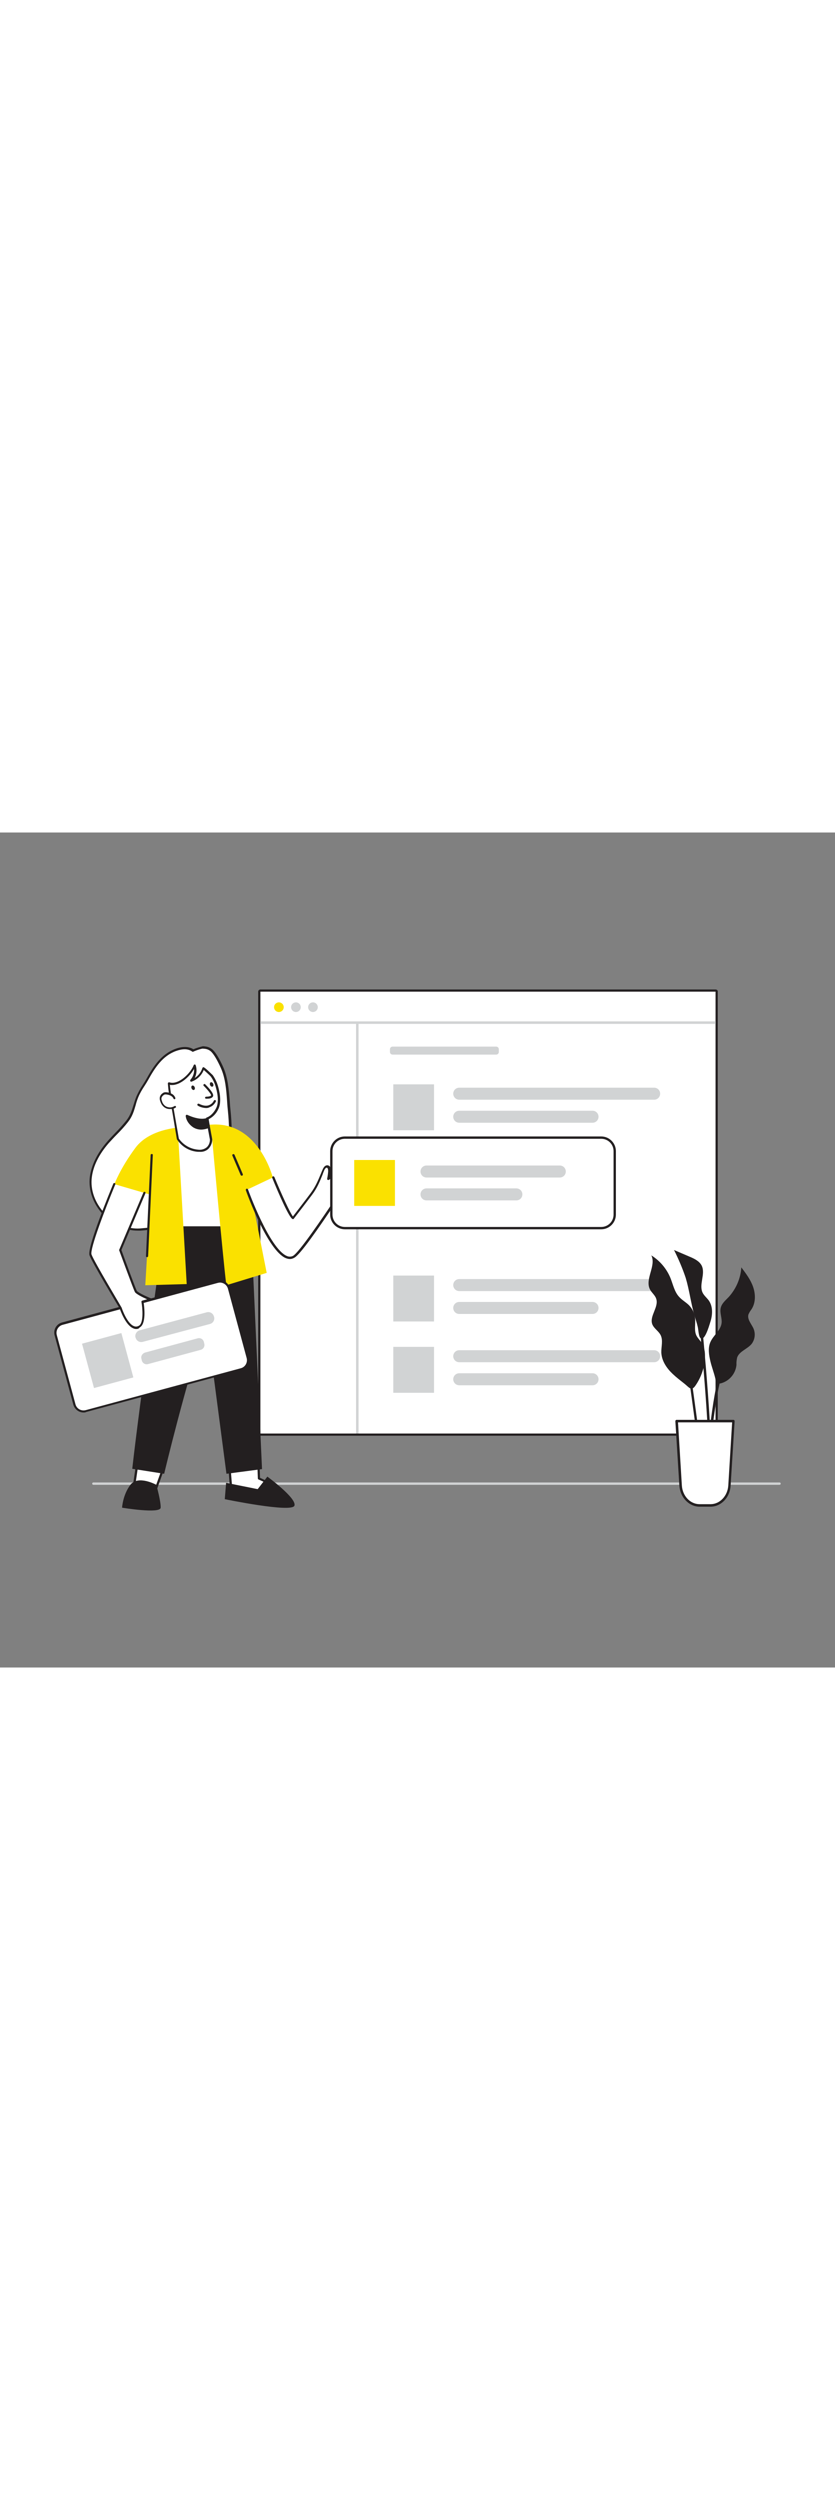 <svg version="1.1" id="Layer_1" xmlns="http://www.w3.org/2000/svg" xmlns:xlink="http://www.w3.org/1999/xlink" x="0px" y="0px" viewBox="0 0 500 500" style="width: 167px;" xml:space="preserve" data-imageid="user-interface-81" imageName="User Interface" class="illustrations_image">
<rect x="0" y="0" width="500" height="500" fill="#808080" stroke="none"/>
<style type="text/css">
	.st0_user-interface-81{fill:#FFFFFF;}
	.st1_user-interface-81{fill:#231F20;}
	.st2_user-interface-81{fill:#D1D3D4;}
	.st3_user-interface-81{fill:#68E1FD;}
	.st4_user-interface-81{fill:none;}
</style>
<g id="UI_user-interface-81">
	<rect x="155.9" y="95.3" class="st0_user-interface-81" width="272.6" height="264.6"/>
	<path class="st1_user-interface-81" d="M428.5,95.3v264.6H155.9V95.3H428.5 M428.5,94H155.9c-0.7,0-1.3,0.6-1.3,1.3c0,0,0,0,0,0v264.6&#10;&#9;&#9;c0,0.7,0.6,1.3,1.3,1.3c0,0,0,0,0,0h272.6c0.7,0,1.3-0.6,1.3-1.3c0,0,0,0,0,0V95.3C429.9,94.6,429.3,94,428.5,94L428.5,94z"/>
	<path class="st2_user-interface-81" d="M235.1,128.2h62c0.9,0,1.6,0.7,1.6,1.6v1.6c0,0.9-0.7,1.6-1.6,1.6h-62c-0.9,0-1.6-0.7-1.6-1.6v-1.6&#10;&#9;&#9;C233.5,128.9,234.2,128.2,235.1,128.2z"/>
	<rect x="235.5" y="150.8" class="st2_user-interface-81" width="24.4" height="27.5"/>
	<path class="st2_user-interface-81" d="M275,152.8h116.7c2,0,3.6,1.6,3.6,3.6v0c0,2-1.6,3.6-3.6,3.6H275c-2,0-3.6-1.6-3.6-3.6v0&#10;&#9;&#9;C271.4,154.4,273,152.8,275,152.8z"/>
	<path class="st2_user-interface-81" d="M275,166.6h79.8c2,0,3.6,1.6,3.6,3.6v0c0,2-1.6,3.6-3.6,3.6H275c-2,0-3.6-1.6-3.6-3.6v0&#10;&#9;&#9;C271.4,168.2,273,166.6,275,166.6z"/>
	<rect x="235.5" y="265.3" class="st2_user-interface-81" width="24.4" height="27.5"/>
	<path class="st2_user-interface-81" d="M275,267.4h116.7c2,0,3.6,1.6,3.6,3.6l0,0c0,2-1.6,3.6-3.6,3.6H275c-2,0-3.6-1.6-3.6-3.6l0,0&#10;&#9;&#9;C271.4,269,273,267.4,275,267.4z"/>
	<path class="st2_user-interface-81" d="M275,281.1h79.8c2,0,3.6,1.6,3.6,3.6l0,0c0,2-1.6,3.6-3.6,3.6H275c-2,0-3.6-1.6-3.6-3.6l0,0&#10;&#9;&#9;C271.4,282.7,273,281.1,275,281.1z"/>
	<rect x="235.5" y="308" class="st2_user-interface-81" width="24.4" height="27.5"/>
	<path class="st2_user-interface-81" d="M275,310h116.7c2,0,3.6,1.6,3.6,3.6l0,0c0,2-1.6,3.6-3.6,3.6H275c-2,0-3.6-1.6-3.6-3.6l0,0&#10;&#9;&#9;C271.4,311.6,273,310,275,310z"/>
	<path class="st2_user-interface-81" d="M275,323.8h79.8c2,0,3.6,1.6,3.6,3.6l0,0c0,2-1.6,3.6-3.6,3.6H275c-2,0-3.6-1.6-3.6-3.6l0,0&#10;&#9;&#9;C271.4,325.4,273,323.8,275,323.8z"/>
	<circle class="st3_user-interface-81 targetColor" cx="167" cy="104.6" r="2.9" style="fill: rgb(250, 225, 0);"/>
	<circle class="st2_user-interface-81" cx="177.2" cy="104.6" r="2.9"/>
	<circle class="st2_user-interface-81" cx="187.4" cy="104.6" r="2.9"/>
	<rect x="213.2" y="113.8" class="st2_user-interface-81" width="1.5" height="246.1"/>
	<rect x="155.9" y="113.1" class="st2_user-interface-81" width="272.6" height="1.5"/>
</g>
<path id="floor_user-interface-81" class="st2_user-interface-81" d="M466.8,390.6H55.9c-0.4,0-0.7-0.3-0.7-0.7c0-0.4,0.3-0.7,0.7-0.7c0,0,0,0,0,0h410.9&#10;&#9;c0.4,0,0.7,0.3,0.7,0.7C467.5,390.3,467.2,390.6,466.8,390.6z"/>
<g id="plant_user-interface-81">
	<path class="st1_user-interface-81" d="M422.1,313.9c0.2-2.7-0.4-5.4-1.6-7.8c-1-1.7-2.6-3.1-3.5-4.9c-1.5-3.2-0.4-6.9-0.8-10.4&#10;&#9;&#9;c-0.3-2.9-1.6-5.6-3.6-7.7c-1.8-1.8-4.2-3.1-5.9-5c-2.9-3.1-3.7-7.6-5.3-11.5c-2.3-5.5-6.3-10.2-11.4-13.4c3.1,6.2-4,14.2-0.8,20.4&#10;&#9;&#9;c1,2,3,3.4,3.7,5.5c1.8,5-4.2,10.5-2.3,15.4c1,2.5,3.6,3.9,4.9,6.3c1.7,3.2,0.4,7,0.5,10.6c0.2,5,3.2,9.4,6.8,12.8&#10;&#9;&#9;c2.2,2.1,4.7,4,7.1,5.9c2.9,2.3,4.1,4.7,6.6,1C420,326,422,320,422.1,313.9z"/>
	<path class="st1_user-interface-81" d="M425.4,316.7c-0.9-3.8-1.6-8,0-11.6c1.8-4.1,6.2-7,6.7-11.4c0.3-2.9-1.1-5.8-0.6-8.7s2.9-4.8,4.9-6.9&#10;&#9;&#9;c4.4-4.9,7.1-11.1,7.5-17.7c2.8,3.7,5.6,7.4,7.1,11.8s1.5,9.5-1,13.3c-0.7,0.9-1.3,1.9-1.8,3c-0.9,2.8,1.5,5.5,2.8,8.1&#10;&#9;&#9;c1.5,3.1,1.2,6.8-0.9,9.6c-2.5,3.1-7.4,4.4-8.7,8.2c-0.3,1.4-0.5,2.9-0.4,4.4c-0.5,5.2-4.2,9.6-9.2,11c-3,0.7-2.9-0.5-3.5-3&#10;&#9;&#9;C427.5,323.4,426.2,320.1,425.4,316.7z"/>
	<path class="st1_user-interface-81" d="M415.8,289.1c-2.1-7.4-3-15-5.2-22.4c-1.9-5.7-4.3-11.3-7-16.7l9.1,3.9c2.9,1.2,6.1,2.7,7.5,5.5&#10;&#9;&#9;c2.4,5-1.9,11.4,0.6,16.3c0.9,1.7,2.5,3,3.6,4.5c2.7,3.8,2.3,9,0.8,13.4c-0.6,1.9-3.4,11.7-5.9,9c-1-1.1-1.1-5.1-1.5-6.6&#10;&#9;&#9;C417.3,293.7,416.5,291.5,415.8,289.1z"/>
	<path class="st1_user-interface-81" d="M420.9,387c-1.8-12-7.5-54.5-7.6-54.9l1.4-0.2c0.1,0.4,5.8,42.8,7.6,54.9L420.9,387z"/>
	<path class="st1_user-interface-81" d="M422.9,398.3h-1.5c0.1-14.3,6-68.9,9.5-72.6l1.1,1C429.7,329.2,423,378.8,422.9,398.3z"/>
	<path class="st1_user-interface-81" d="M426,395.6l-1.5-0.1c1.4-30.8-5.2-95.5-5.2-96.2l1.5-0.1C420.8,299.9,427.4,364.7,426,395.6z"/>
	<path class="st0_user-interface-81" d="M405.2,352.5h34l-2.4,38.6c-0.4,6.7-5.4,11.9-11.3,11.9h-6.6c-6,0-10.9-5.2-11.3-11.9L405.2,352.5z"/>
	<path class="st1_user-interface-81" d="M425.5,403.7h-6.6c-6.3,0-11.6-5.5-12.1-12.6l-2.4-38.6c0-0.4,0.3-0.8,0.7-0.8c0,0,0,0,0.1,0h34&#10;&#9;&#9;c0.2,0,0.4,0.1,0.5,0.2c0.1,0.2,0.2,0.4,0.2,0.6l-2.4,38.6C437.1,398.2,431.8,403.7,425.5,403.7z M406,353.2l2.3,37.8&#10;&#9;&#9;c0.4,6.3,5,11.2,10.6,11.2h6.6c5.5,0,10.2-4.9,10.6-11.2l2.3-37.8L406,353.2z"/>
</g>
<g id="Character_user-interface-81">
	<path class="st0_user-interface-81" d="M137.5,378.8c-0.2,1.3,1.1,16.3,1.1,16.3s18.3,3.2,18.4,2s5.6-6.8,5.6-6.8l-7.4-3.4l-0.6-18.1L137.5,378.8z"/>
	<path class="st1_user-interface-81" d="M155.6,397.9c-3.7,0-11.9-1.3-17.1-2.2c-0.3-0.1-0.5-0.3-0.6-0.6c-0.1-1.5-1.3-15.1-1.1-16.4&#10;&#9;&#9;c0-0.2,0.1-0.4,0.3-0.5l17-10.1c0.3-0.2,0.7-0.1,0.9,0.3c0.1,0.1,0.1,0.2,0.1,0.3l0.6,17.7l7,3.3c0.2,0.1,0.3,0.3,0.4,0.5&#10;&#9;&#9;c0,0.2,0,0.4-0.2,0.6c-2.5,2.5-5.2,5.7-5.4,6.4c0,0.2-0.1,0.4-0.3,0.6C156.8,397.8,156.2,397.9,155.6,397.9z M139.2,394.5&#10;&#9;&#9;c7.5,1.3,15.7,2.4,17.2,2.1c0.6-1.4,3.3-4.4,5-6.2l-6.6-3c-0.2-0.1-0.4-0.3-0.4-0.6l-0.6-17l-15.8,9.4&#10;&#9;&#9;C138.1,380.9,138.8,389.1,139.2,394.5z"/>
	<polygon class="st0_user-interface-81" points="81.9,380 79.2,398.6 91.4,398.6 98.5,378.8 &#9;"/>
	<path class="st1_user-interface-81" d="M91.4,399.2H79.2c-0.2,0-0.4-0.1-0.5-0.2c-0.1-0.2-0.2-0.3-0.2-0.5l2.7-18.5c0-0.3,0.3-0.5,0.6-0.6l16.6-1.3&#10;&#9;&#9;c0.4,0,0.7,0.3,0.7,0.6c0,0.1,0,0.2,0,0.3L92,398.8C91.9,399.1,91.7,399.2,91.4,399.2z M80,397.9h10.9l6.6-18.4l-15,1.2L80,397.9z"/>
	<path class="st0_user-interface-81" d="M122.5,128.8c-0.4-0.1-0.8-0.1-1.2-0.1c-1.9,0.4-3.8,1.1-5.7,1.9c-3-2-7-1.7-10.3-0.4&#10;&#9;&#9;c-8.4,3-13,10.3-17.1,17.7c-1.9,3.4-4.6,6.9-5.9,10.4c-2.1,5.3-2.3,9.8-6,14.6c-3.5,4.6-7.8,8.4-11.6,12.7&#10;&#9;&#9;c-5.1,5.9-9.2,12.9-10.2,20.6C52.2,222.7,68,238.9,84,237.7s33.4-5.4,43.2-18.1c10.8-14.1,11.9-35.6,10.2-52.6&#10;&#9;&#9;c-0.9-8.9-0.7-18.4-4.5-26.7c-1.4-3-3.6-7.4-5.9-9.7C125.7,129.5,124.2,128.9,122.5,128.8z"/>
	<path class="st1_user-interface-81" d="M82.4,238.4c-7.3,0-14.8-3.4-20.5-9.4c-6.2-6.6-9.1-14.9-8.1-22.9c1-7,4.4-14.1,10.4-21&#10;&#9;&#9;c1.5-1.8,3.2-3.5,4.8-5.2c2.4-2.4,4.6-4.9,6.7-7.5c2.4-3.1,3.3-6.2,4.3-9.4c0.5-1.6,1-3.3,1.7-5c1.1-2.4,2.3-4.7,3.8-6.9&#10;&#9;&#9;c0.8-1.2,1.5-2.4,2.2-3.6c4.1-7.4,8.9-14.9,17.5-18c2.4-0.9,7-2,10.6,0.3c1.8-0.8,3.7-1.3,5.6-1.8c0.4,0,0.9,0,1.3,0.1l0,0&#10;&#9;&#9;c1.8,0.1,3.5,0.9,4.8,2.1c1.8,1.8,3.8,5.1,6,9.9c3,6.6,3.5,13.8,4.1,20.9c0.1,2,0.3,4,0.5,6c1.3,13,1.8,37.3-10.3,53&#10;&#9;&#9;c-8.3,10.8-22.5,16.8-43.7,18.4C83.5,238.4,82.9,238.4,82.4,238.4z M110.6,129.8c-1.7,0-3.4,0.4-5.1,1&#10;&#9;&#9;c-8.2,2.9-12.8,10.2-16.8,17.4c-0.7,1.2-1.4,2.4-2.2,3.6c-1.4,2.1-2.7,4.3-3.7,6.7c-0.7,1.7-1.2,3.3-1.6,4.9&#10;&#9;&#9;c-1,3.4-1.9,6.6-4.5,9.9c-2.1,2.7-4.4,5.2-6.8,7.6c-1.6,1.6-3.2,3.4-4.8,5.1c-5.8,6.7-9.2,13.5-10.1,20.3c-1,7.6,1.8,15.5,7.7,21.8&#10;&#9;&#9;s13.8,9.5,21.1,9c20.7-1.6,34.7-7.4,42.7-17.9c11.8-15.4,11.3-39.2,10-52.1c-0.2-2-0.4-4-0.5-6c-0.5-6.9-1-14.1-3.9-20.4&#10;&#9;&#9;c-2.1-4.6-4-7.8-5.7-9.5c-1.1-1-2.5-1.6-4-1.7l0,0c-0.4-0.1-0.8,0-1.2-0.1c-1.8,0.4-3.5,1-5.2,1.7c-0.2,0.2-0.6,0.3-0.9,0.1l0,0&#10;&#9;&#9;C113.9,130.3,112.3,129.8,110.6,129.8z"/>
	<polygon class="st0_user-interface-81" points="146.4,242.3 134,177.4 98.4,180.2 98.5,235.9 &#9;"/>
	<path class="st1_user-interface-81" d="M146.4,243L146.4,243l-47.9-6.4c-0.3,0-0.6-0.3-0.6-0.7l-0.1-55.6c0-0.3,0.3-0.6,0.6-0.7l35.6-2.8&#10;&#9;&#9;c0.3,0,0.6,0.2,0.7,0.5l12.4,64.9c0,0.2,0,0.4-0.2,0.6C146.7,242.9,146.5,243,146.4,243z M99.2,235.3l46.3,6.2l-12.1-63.4&#10;&#9;&#9;l-34.4,2.7L99.2,235.3z"/>
	<path class="st1_user-interface-81" d="M98.5,235.9c0,0-14.9,105.5-19.3,145.1l19.1,3c0,0,13.1-55.1,25.4-90.8l11.9,90.8l21.3-2.8l-6.6-145.4H98.5z"/>
	<path class="st3_user-interface-81 targetColor" d="M68.5,210.6l21.7,6.3L87,271.1l24.8-0.7l-5-86.8l20.2-0.8c0,0.8,6.5,71.5,8.5,88.3l24.2-7.4l-9.9-50l13.6-7&#10;&#9;&#9;c0,0-8.4-33.4-36.4-31.8c-25.8,1.5-16.8,1.5-16.3,1.5c-0.5,0-20.5,0.1-29.6,12.4C71.9,201.2,68.5,210.6,68.5,210.6z" style="fill: rgb(250, 225, 0);"/>
	<path class="st0_user-interface-81" d="M124.2,171.3l2.3,12.6c0,0,0.1,7.3-8,6.7c-4.8-0.4-9.3-3-12-7c-0.8-5.2-1.7-10.4-2.5-15.6&#10;&#9;&#9;c-1-5.8-2.5-11.8-2.8-17.6c6.1,1.9,13.6-5.7,15.5-10.7c1,3.1,0.2,6.5-1.9,9c3.4-1.2,6.1-4,7.2-7.4c0.1-0.2,4.7,4,5,4.5&#10;&#9;&#9;c1.3,1.9,2.3,4,3,6.2c1.2,3.9,2.2,9.7,0.2,13.5C127.6,170.4,124.2,171.3,124.2,171.3z"/>
	<path class="st1_user-interface-81" d="M119.4,191.2c-0.3,0-0.6,0-1,0c-5.1-0.4-9.6-3.1-12.4-7.4c-0.1-0.1-0.1-0.2-0.1-0.2l-2.6-15.6&#10;&#9;&#9;c-0.3-1.8-0.7-3.7-1-5.5c-0.9-4-1.5-8.1-1.8-12.2c0-0.2,0.1-0.4,0.3-0.6c0.2-0.1,0.4-0.2,0.6-0.1c5.6,1.8,12.8-5.6,14.6-10.3&#10;&#9;&#9;c0.1-0.3,0.4-0.4,0.6-0.4c0.3,0,0.5,0.2,0.6,0.5c0.8,2.5,0.6,5.2-0.6,7.6c2.2-1.4,3.8-3.5,4.6-6c0.1-0.2,0.3-0.4,0.5-0.5&#10;&#9;&#9;c0.9-0.1,5.6,4.8,5.7,4.8c1.4,2,2.4,4.1,3.1,6.4c0.8,2.7,2.5,9.5,0.2,14c-1.2,2.6-3.2,4.7-5.8,6c0.4,2.4,2.2,12,2.2,12&#10;&#9;&#9;c0,2.1-0.8,4.1-2.2,5.6C123.5,190.7,121.5,191.4,119.4,191.2z M107.1,183.3c2.7,3.8,6.8,6.2,11.4,6.6c1.9,0.3,3.9-0.2,5.4-1.5&#10;&#9;&#9;c1.2-1.2,1.8-2.8,1.8-4.5c0,0-2.3-12.3-2.3-12.5c-0.1-0.3,0.1-0.7,0.5-0.8c0.1,0,3.2-1,5.5-5.5c2.1-4,0.5-10.4-0.3-13&#10;&#9;&#9;c-0.6-2.1-1.6-4.2-2.9-6c-0.3-0.4-2.9-2.8-4.2-3.9c-1.3,3.3-4,5.8-7.3,7c-0.4,0.1-0.7-0.1-0.8-0.4c-0.1-0.2,0-0.5,0.1-0.7&#10;&#9;&#9;c1.6-1.8,2.4-4.1,2.2-6.5c-2.7,4.7-8.9,10.5-14.5,9.5c0.4,3.7,0.9,7.4,1.7,11.1c0.4,1.9,0.7,3.7,1,5.6L107.1,183.3z"/>
	<path class="st0_user-interface-81" d="M104.5,159c-0.4-0.9-1-1.6-1.9-2.1c-0.8-0.4-1.7-0.7-2.6-0.8c-0.5-0.1-1-0.1-1.5,0c-0.3,0.1-0.6,0.3-0.9,0.5&#10;&#9;&#9;c-0.7,0.5-1.2,1.2-1.4,2c-0.1,0.7,0,1.3,0.2,1.9c0.2,0.7,0.5,1.4,0.9,2c1.6,2.5,5,3.3,7.5,1.7c0,0,0,0,0.1,0"/>
	<path class="st1_user-interface-81" d="M101.9,165.6c-0.4,0-0.8,0-1.3-0.1c-1.6-0.3-2.9-1.3-3.8-2.7c-0.4-0.7-0.7-1.4-0.9-2.1&#10;&#9;&#9;c-0.3-0.7-0.3-1.5-0.2-2.2c0.2-0.9,0.8-1.8,1.6-2.3c0.3-0.3,0.7-0.5,1.1-0.6c0.6-0.1,1.2-0.1,1.7,0c1,0.1,1.9,0.4,2.8,0.9&#10;&#9;&#9;c1,0.5,1.7,1.4,2.1,2.4c0.1,0.3,0,0.6-0.3,0.8c0,0,0,0,0,0c-0.3,0.1-0.6,0-0.8-0.3c0,0,0,0,0,0c-0.3-0.8-0.9-1.4-1.7-1.8&#10;&#9;&#9;c-0.7-0.4-1.6-0.6-2.4-0.7c-0.4-0.1-0.8-0.1-1.2,0c-0.3,0.1-0.5,0.2-0.7,0.4c-0.6,0.4-1,1-1.2,1.6c-0.1,0.6,0,1.1,0.2,1.7&#10;&#9;&#9;c0.2,0.6,0.4,1.3,0.8,1.8c0.7,1.1,1.8,1.9,3.1,2.1c1.3,0.3,2.6,0,3.7-0.7c0.3-0.2,0.6-0.1,0.8,0.2c0.2,0.3,0.1,0.6-0.2,0.8&#10;&#9;&#9;C104.3,165.3,103.1,165.6,101.9,165.6z"/>
	<path class="st1_user-interface-81" d="M124.9,176.3c0,0-4.9,2.4-8.9-0.3s-4.2-6.3-4.2-6.3s7.4,3.7,12.3,1.8L124.9,176.3z"/>
	<path class="st1_user-interface-81" d="M120.4,177.9c-1.7,0-3.4-0.5-4.8-1.4c-4.2-2.9-4.4-6.6-4.4-6.8c0-0.2,0.1-0.4,0.3-0.6c0.2-0.1,0.4-0.1,0.7,0&#10;&#9;&#9;c0.1,0,7.2,3.6,11.8,1.8c0.2-0.1,0.4-0.1,0.6,0c0.2,0.1,0.3,0.3,0.3,0.5l0.7,4.7c0,0.3-0.1,0.5-0.3,0.7&#10;&#9;&#9;C123.7,177.5,122,177.9,120.4,177.9z M112.7,170.8c0.7,1.9,2,3.5,3.7,4.6c3,2.1,6.6,0.9,7.8,0.4l-0.5-3.5&#10;&#9;&#9;C119.8,173.4,114.9,171.7,112.7,170.8L112.7,170.8z"/>
	<path class="st0_user-interface-81" d="M122.4,151.2c0,0,5.3,5.2,4.5,6.5s-3.6,1.1-3.6,1.1"/>
	<path class="st1_user-interface-81" d="M123.7,159.4h-0.4c-0.4-0.1-0.6-0.4-0.5-0.7c0.1-0.3,0.3-0.5,0.6-0.5c0.8,0,2.6-0.1,3-0.8&#10;&#9;&#9;c0.1-0.6-2-3.3-4.4-5.7c-0.3-0.2-0.3-0.7,0-0.9c0,0,0,0,0,0c0.3-0.3,0.7-0.3,0.9,0c0,0,0,0,0,0c2.6,2.6,5.5,5.9,4.6,7.3&#10;&#9;&#9;S124.5,159.4,123.7,159.4z"/>
	<ellipse transform="matrix(0.916 -0.4 0.4 0.916 -51.507 59.072)" class="st1_user-interface-81" cx="115.7" cy="152.9" rx="1" ry="1.4"/>
	<ellipse transform="matrix(0.916 -0.4 0.4 0.916 -49.78 63.369)" class="st1_user-interface-81" cx="126.8" cy="150.9" rx="1" ry="1.4"/>
	<path class="st0_user-interface-81" d="M128.8,160.8c0,0-2.6,6.1-10,2.2"/>
	<path class="st1_user-interface-81" d="M123.4,165c-1.7-0.1-3.4-0.5-4.9-1.4c-0.3-0.2-0.4-0.5-0.3-0.9c0,0,0,0,0,0c0.2-0.3,0.6-0.4,0.9-0.3&#10;&#9;&#9;c2.3,1.2,4.4,1.5,6,0.9c1.3-0.5,2.4-1.5,3-2.8c0.2-0.3,0.6-0.4,0.9-0.2c0.3,0.1,0.4,0.5,0.3,0.7c-0.8,1.6-2.1,2.9-3.8,3.5&#10;&#9;&#9;C124.8,164.9,124.1,165,123.4,165z"/>
	<path class="st0_user-interface-81" d="M147.9,213.9c0,0,16.4,45.7,27.7,40.3c4.9-2.3,28.2-38.5,29-39.3c1.6-1.5,3.9-1.4,5.4-2.9&#10;&#9;&#9;c0.7-0.8,1.4-1.8,1.8-2.8c0.8-1.6,1.6-3.6,0.3-4.9c-0.2-0.2-0.6-0.5-0.6-0.9s0.3-0.6,0.6-0.7l2-1.1c0.5-0.3,1-0.7,0.8-1.2&#10;&#9;&#9;s-0.9-0.6-1.5-0.5c-5.6,1.1-12.1,4.8-16.9,7.6c0.3-1.5,0.5-3,0.6-4.5c0.1-1.2-0.2-2.7-1.4-2.9s-1.9,1-2.4,2.1&#10;&#9;&#9;c-2.2,5.4-3.6,9.6-7.2,14.3s-7.3,9.6-11,14.4c-1.9-0.3-11.8-24.3-11.8-24.3"/>
	<path class="st1_user-interface-81" d="M173.6,255.4c-0.8,0-1.6-0.2-2.4-0.5c-11-4.5-23.5-39.2-24-40.7c-0.1-0.3,0.1-0.7,0.4-0.9s0.7,0.1,0.9,0.4l0,0&#10;&#9;&#9;c0.1,0.4,12.9,35.6,23.3,39.9c1.1,0.5,2.4,0.5,3.5,0c3.6-1.7,18.8-24.3,25.3-34c2.7-4,3.4-5,3.6-5.2c0.9-0.7,1.9-1.3,2.9-1.6&#10;&#9;&#9;c0.9-0.2,1.7-0.7,2.4-1.3c0.7-0.8,1.3-1.7,1.7-2.7c1-2,1.2-3.4,0.4-4.2l-0.1-0.1c-0.4-0.3-0.6-0.8-0.6-1.2c0.1-0.6,0.4-1,0.9-1.3&#10;&#9;&#9;l2-1.1c0.4-0.2,0.5-0.4,0.5-0.5c-0.2,0-0.5,0-0.7,0c-5.4,1.1-11.8,4.6-16.7,7.6c-0.3,0.2-0.7,0.1-0.9-0.2c-0.1-0.1-0.1-0.3-0.1-0.5&#10;&#9;&#9;c0.3-1.5,0.5-2.9,0.6-4.4c0-0.8-0.1-2.1-0.8-2.2s-1.5,1.3-1.6,1.7c-0.4,0.9-0.7,1.7-1,2.6c-1.7,4.2-3.2,7.9-6.2,11.9&#10;&#9;&#9;c-3.6,4.8-7.3,9.6-11,14.4c-0.2,0.2-0.4,0.3-0.6,0.2c-2-0.3-8.6-15.6-12.3-24.7c-0.1-0.3,0-0.7,0.4-0.9c0.3-0.1,0.7,0,0.9,0.4&#10;&#9;&#9;c4.3,10.4,9.4,21.5,11.1,23.6c3.5-4.6,7.1-9.2,10.6-13.9c2.9-3.9,4.4-7.5,6.1-11.6c0.3-0.8,0.7-1.7,1.1-2.6&#10;&#9;&#9;c0.8-1.9,1.9-2.7,3.1-2.5c1.6,0.3,2,2.1,1.9,3.6c-0.1,1.1-0.2,2.1-0.3,3.2c4.8-2.8,10.7-5.9,15.9-7c1.2-0.2,2.1,0.1,2.3,1&#10;&#9;&#9;c0.1,0.4,0.1,1.2-1.2,2l-2,1.1c-0.2,0.1-0.3,0.2-0.3,0.2s0.2,0.1,0.2,0.2l0.1,0.1c1.7,1.8,0.3,4.7-0.2,5.7c-0.5,1.1-1.2,2.1-1.9,3&#10;&#9;&#9;c-0.8,0.8-1.9,1.3-3,1.6c-0.9,0.2-1.8,0.7-2.5,1.3c-0.2,0.2-1.7,2.4-3.4,5c-11.3,16.9-22.3,32.8-25.8,34.4&#10;&#9;&#9;C175.2,255.2,174.4,255.4,173.6,255.4z"/>
	<line class="st4_user-interface-81" x1="88" y1="253.6" x2="90.8" y2="193.1"/>
	<path class="st1_user-interface-81" d="M88,254.3L88,254.3c-0.4,0-0.6-0.3-0.6-0.7l2.8-60.5c0-0.4,0.3-0.6,0.7-0.6c0.4,0,0.7,0.3,0.6,0.7l-2.8,60.5&#10;&#9;&#9;C88.7,254,88.4,254.3,88,254.3C88,254.3,88,254.3,88,254.3z"/>
	<line class="st4_user-interface-81" x1="144.7" y1="204.8" x2="139.7" y2="193.1"/>
	<path class="st1_user-interface-81" d="M144.7,205.5c-0.3,0-0.5-0.2-0.6-0.4l-5-11.7c-0.1-0.4,0.1-0.7,0.5-0.8c0.3-0.1,0.6,0,0.8,0.3l5,11.7&#10;&#9;&#9;c0.1,0.3,0,0.7-0.4,0.9C144.9,205.5,144.8,205.5,144.7,205.5z"/>
	<path class="st1_user-interface-81" d="M93.6,390.6c0,0-10.9-6-15.5,0s-5,13.7-5,13.7s22.9,3.8,23.1,0S93.6,390.6,93.6,390.6z"/>
	<path class="st0_user-interface-81" d="M37.3,294.1l92.9-25.1c3-0.8,6.1,1,6.9,4l11.2,41.5c0.8,3-1,6.1-4,6.9l-92.9,25.1c-3,0.8-6.1-1-6.9-4L33.4,301&#10;&#9;&#9;C32.5,298,34.3,294.9,37.3,294.1z"/>
	<path class="st1_user-interface-81" d="M50,347.3c-2.8,0-5.3-1.9-6.1-4.7l-11.2-41.5c-0.9-3.4,1.1-6.8,4.4-7.7l92.8-25.1c3.4-0.9,6.8,1.1,7.7,4.4&#10;&#9;&#9;l11.3,41.5c0.9,3.4-1.1,6.8-4.4,7.7c0,0,0,0,0,0l-92.9,25.1C51.1,347.3,50.6,347.3,50,347.3z M131.7,269.5c-0.4,0-0.9,0.1-1.3,0.2&#10;&#9;&#9;l-92.9,25.1c-2.6,0.7-4.2,3.4-3.5,6.1l11.2,41.5c0.7,2.6,3.4,4.2,6.1,3.5l92.9-25.1l0,0c2.6-0.7,4.2-3.4,3.5-6.1l-11.2-41.5&#10;&#9;&#9;C135.9,271,133.9,269.5,131.7,269.5L131.7,269.5z"/>
	
		<rect x="52.1" y="302.3" transform="matrix(0.966 -0.261 0.261 0.966 -80.123 27.676)" class="st2_user-interface-81" width="24.4" height="27.5"/>
	<path class="st2_user-interface-81" d="M83.6,298.1l40.2-10.8c1.9-0.5,3.8,0.6,4.3,2.5l0.1,0.2c0.5,1.9-0.6,3.8-2.5,4.3L85.5,305&#10;&#9;&#9;c-1.9,0.5-3.8-0.6-4.3-2.5l-0.1-0.2C80.7,300.5,81.8,298.6,83.6,298.1z"/>
	<path class="st2_user-interface-81" d="M86.9,311.4l31.4-8.5c1.7-0.5,3.4,0.5,3.8,2.2l0.2,0.9c0.5,1.7-0.5,3.4-2.2,3.8l-31.4,8.5&#10;&#9;&#9;c-1.7,0.5-3.4-0.5-3.8-2.2l-0.2-0.9C84.2,313.6,85.2,311.9,86.9,311.4z"/>
	<path class="st0_user-interface-81" d="M68.5,210.6c0,0-15.9,38-14.2,42.4c1.6,4.4,18,31.7,18,31.7s4.8,14.9,11.3,11.5c4.2-2.2,2-15,2-15l4.8-1.3&#10;&#9;&#9;c0,0-7.9-3.3-8.8-4.8s-9.3-24.8-9.3-24.8L86.8,216"/>
	<path class="st1_user-interface-81" d="M81.6,297.3c-0.6,0-1.2-0.1-1.8-0.4c-4.7-1.9-7.8-11-8.2-12c-1.1-1.8-16.4-27.4-18-31.7&#10;&#9;&#9;c-1.7-4.5,12.6-38.9,14.2-42.8c0.1-0.4,0.5-0.6,0.8-0.5c0.4,0.1,0.6,0.5,0.5,0.8c0,0,0,0.1-0.1,0.1c-6.3,15.2-15.3,38.8-14.2,41.9&#10;&#9;&#9;c1.6,4.3,17.8,31.3,17.9,31.6c0,0,0,0.1,0.1,0.1c0,0.1,3.1,9.5,7.4,11.2c1,0.4,2,0.3,2.9-0.2c3.1-1.6,2.2-10.9,1.6-14.3&#10;&#9;&#9;c-0.1-0.3,0.1-0.7,0.5-0.8l2.9-0.8c-2.5-1.1-6.6-3.1-7.3-4.3c-0.9-1.6-9-23.9-9.4-24.9c-0.1-0.2-0.1-0.3,0-0.5l14.5-34.3&#10;&#9;&#9;c0.2-0.3,0.6-0.5,0.9-0.3c0.3,0.2,0.4,0.5,0.3,0.8l-14.4,34c2.4,6.6,8.5,23.2,9.2,24.4c0.5,0.9,4.7,3,8.4,4.5&#10;&#9;&#9;c0.3,0.1,0.5,0.5,0.4,0.9c-0.1,0.2-0.3,0.4-0.5,0.4l-4.2,1.1c0.4,2.8,1.7,13-2.4,15.1C83.2,297.1,82.4,297.3,81.6,297.3z"/>
	<path class="st1_user-interface-81" d="M160.1,385.7l-5.8,7.5l-18.9-3.8l-0.8,9.8c0,0,40.1,8.3,41.7,3.9S160.1,385.7,160.1,385.7z"/>
</g>
<g id="UI_Tiles_user-interface-81">
	<path class="st0_user-interface-81" d="M206.5,182.7H360c4.5,0,8.1,3.6,8.1,8.1v38c0,4.5-3.6,8.1-8.1,8.1H206.5c-4.5,0-8.1-3.6-8.1-8.1v-38&#10;&#9;&#9;C198.4,186.3,202,182.7,206.5,182.7z"/>
	<path class="st1_user-interface-81" d="M360,237.6H206.5c-4.8,0-8.8-3.9-8.8-8.8v-38c0-4.8,3.9-8.8,8.8-8.8H360c4.8,0,8.8,3.9,8.8,8.8v38&#10;&#9;&#9;C368.8,233.7,364.8,237.6,360,237.6z M206.5,183.4c-4.1,0-7.4,3.3-7.4,7.4v38c0,4.1,3.3,7.4,7.4,7.4H360c4.1,0,7.4-3.3,7.4-7.4v-38&#10;&#9;&#9;c0-4.1-3.3-7.4-7.4-7.4H206.5z"/>
	<rect x="212.1" y="196.1" class="st3_user-interface-81 targetColor" width="24.4" height="27.5" style="fill: rgb(250, 225, 0);"/>
	<path class="st2_user-interface-81" d="M255.4,199.4h79.8c2,0,3.6,1.6,3.6,3.6v0c0,2-1.6,3.6-3.6,3.6h-79.8c-2,0-3.6-1.6-3.6-3.6v0&#10;&#9;&#9;C251.8,201,253.4,199.4,255.4,199.4z"/>
	<path class="st2_user-interface-81" d="M255.4,213.1h53.8c2,0,3.6,1.6,3.6,3.6v0c0,2-1.6,3.6-3.6,3.6h-53.8c-2,0-3.6-1.6-3.6-3.6v0&#10;&#9;&#9;C251.8,214.7,253.4,213.1,255.4,213.1z"/>
</g>
</svg>